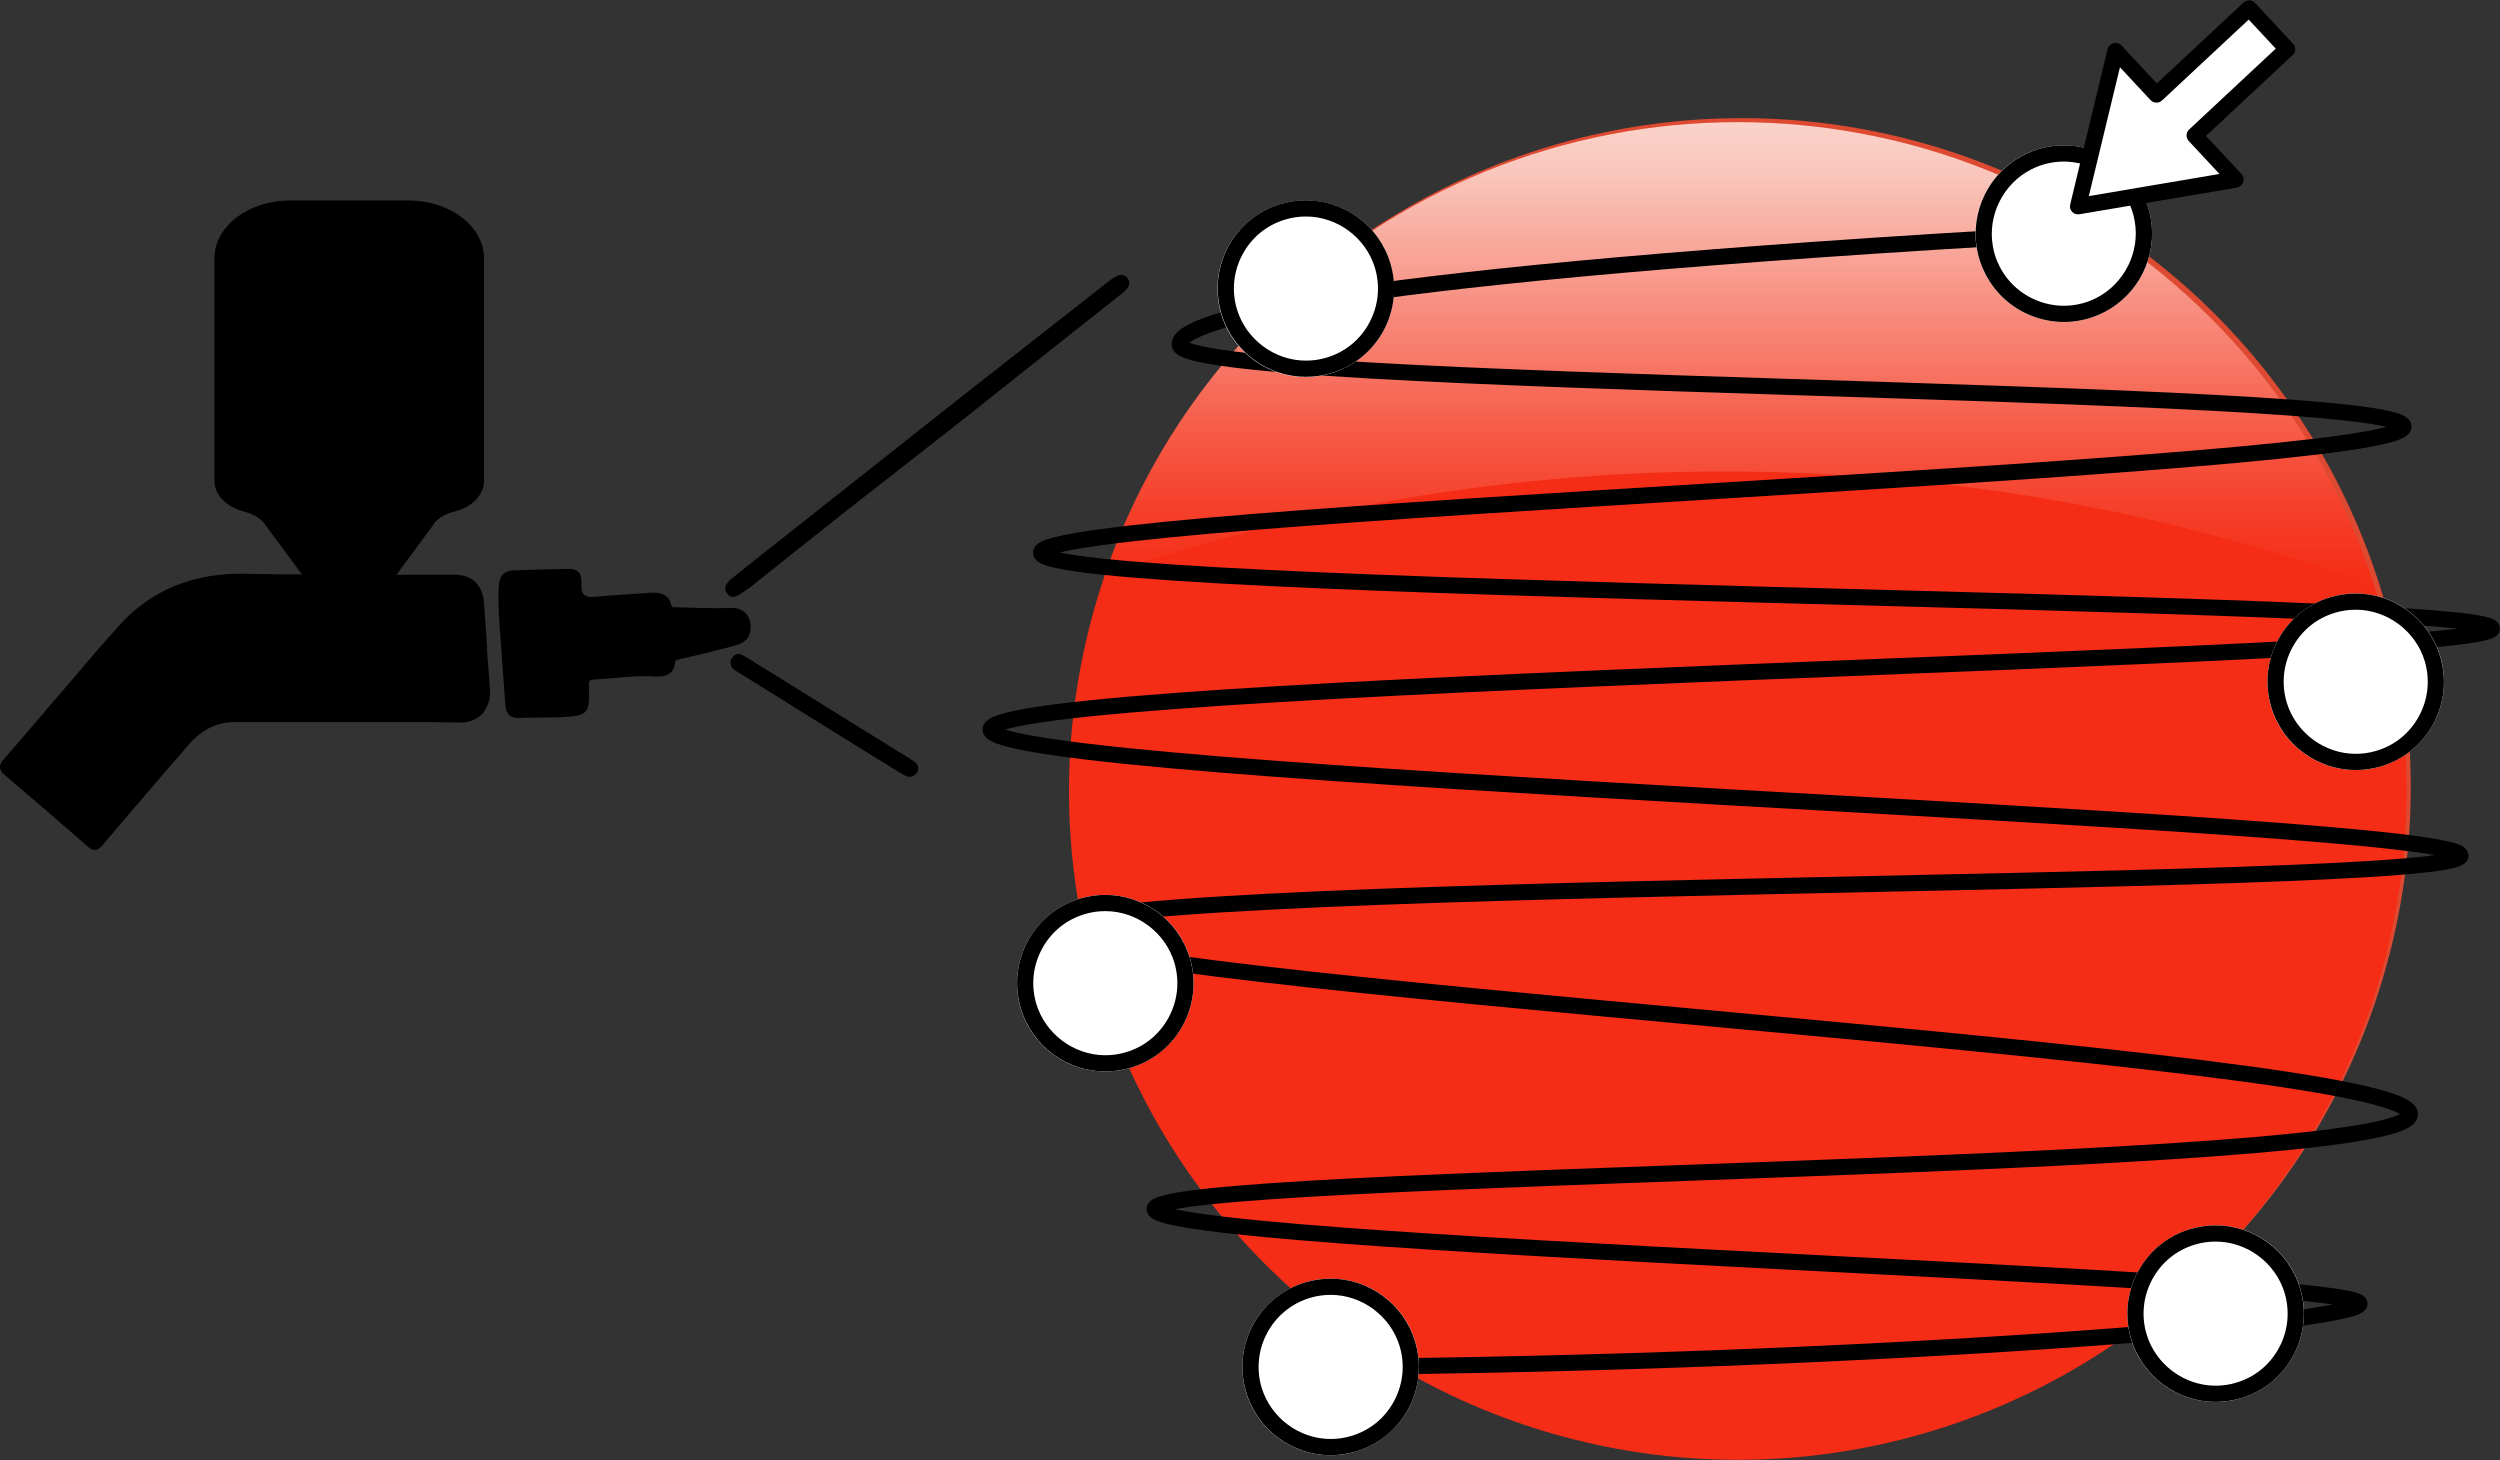 <?xml version="1.0" encoding="UTF-8"?>
<svg id="_圖層_2" data-name="圖層 2" xmlns="http://www.w3.org/2000/svg" xmlns:xlink="http://www.w3.org/1999/xlink" viewBox="0 0 155.77 90.97">
  <rect x="0" y="0" width="155.77" height="90.97" fill="#333333" stroke="none"/>
  <defs>
    <style>
      .cls-1 {
        fill: url(#_未命名漸層_134);
      }

      .cls-1, .cls-2, .cls-3, .cls-4, .cls-5, .cls-6 {
        stroke-width: 0px;
      }

      .cls-7 {
        fill: none;
        stroke: #000;
        stroke-miterlimit: 10;
      }

      .cls-3 {
        fill: #fff;
      }

      .cls-4 {
        fill: #f52d16;
      }

      .cls-5 {
        fill: #dd4931;
      }

      .cls-6 {
        fill: url(#_未命名漸層_51);
      }
    </style>
    <linearGradient id="_未命名漸層_51" data-name="未命名漸層 51" x1="-311.3" y1="-254.52" x2="-345.73" y2="-314.16" gradientTransform="translate(139.76 -384.32) rotate(-45) scale(1 -1)" gradientUnits="userSpaceOnUse">
      <stop offset="0" stop-color="#db4730"/>
      <stop offset=".08" stop-color="#d7432d"/>
      <stop offset=".65" stop-color="#c03020"/>
      <stop offset="1" stop-color="#b82a1b"/>
    </linearGradient>
    <linearGradient id="_未命名漸層_134" data-name="未命名漸層 134" x1="1259.74" y1="-337.45" x2="1280.15" y2="-317.04" gradientTransform="translate(1237.77 -644.55) rotate(135) scale(1 -1)" gradientUnits="userSpaceOnUse">
      <stop offset="0" stop-color="#fad3ca"/>
      <stop offset=".11" stop-color="#f9cbc1" stop-opacity=".97"/>
      <stop offset=".28" stop-color="#f9b5aa" stop-opacity=".89"/>
      <stop offset=".5" stop-color="#f89384" stop-opacity=".77"/>
      <stop offset=".75" stop-color="#f66350" stop-opacity=".6"/>
      <stop offset="1" stop-color="#f52d16" stop-opacity=".4"/>
    </linearGradient>
  </defs>
  <g id="_選擇焊接加工方式" data-name="選擇焊接加工方式">
    <g>
      <g>
        <circle class="cls-5" cx="108.53" cy="49.04" r="41.68"/>
        <circle class="cls-6" cx="108.53" cy="49.04" r="34.43"/>
      </g>
      <g>
        <circle class="cls-4" cx="108.28" cy="49.29" r="41.67" transform="translate(-3.14 91) rotate(-45)"/>
        <path class="cls-1" d="m108.28,29.38c-16.09-.12-29.55,3.05-39.44,6.42,1.99-5.84,5.31-11.33,9.97-15.98,16.28-16.28,42.66-16.28,58.94,0,4.84,4.84,8.22,10.57,10.19,16.66-9.99-3.6-23.5-6.99-39.66-7.1Z"/>
      </g>
      <path class="cls-7" d="m82.91,85.17c33.24-.24,64.09-2.72,64.11-3.94.02-1.7-75.1-3.59-75.08-5.9.02-2.35,78.12-2.27,78.22-5.9.11-3.78-85.02-8.08-84.9-11.4.11-3.37,88-2.5,88.05-4.72.04-2.26-91.61-4.84-91.59-7.86.02-3.05,93.57-4.33,93.55-6.29-.01-1.93-90.36-2.1-90.41-4.72-.04-2.54,84.95-5.16,84.9-7.86-.04-2.56-76.19-2.31-76.26-5.11-.04-1.62,10.38-4.35,54.87-6.87"/>
      <g>
        <g>
          <path class="cls-2" d="m30.17,40.27c.07.91.13,1.81.2,2.72.07.92-.5,1.88-1.7,1.86-2.81-.05-5.61-.02-8.42-.02-1.87,0-3.74.01-5.61.01-1.22,0-2.18.54-2.96,1.42-.81.91-4.6,5.34-5.38,6.28-.25.3-.41.35-.73.07-1.68-1.48-3.39-2.95-5.1-4.4-.34-.29-.37-.46-.07-.8,1.43-1.62,5.78-6.81,7.24-8.4,2.06-2.24,4.69-3.16,7.71-3.09,2.61.06,5.22.05,7.83.06,1.73,0,3.46-.03,5.19-.02.99,0,1.56.58,1.64,1.57.07.91.14,1.81.2,2.72,0,0-.01,0-.02,0Z"/>
          <path class="cls-2" d="m30.08,44.44s-.03.03-.04.04c-.34.36-.82.55-1.38.54-2.08-.04-4.2-.03-6.24-.03-.72,0-1.45,0-2.17,0-1.04,0-2.08,0-3.12,0-.83,0-1.66,0-2.5,0-1.09,0-2.02.45-2.84,1.37-.81.92-4.64,5.39-5.38,6.28-.13.16-.28.3-.47.32-.2.02-.36-.11-.5-.23-1.62-1.43-3.34-2.91-5.1-4.4-.17-.14-.32-.3-.34-.5-.02-.21.12-.39.25-.54.58-.65,1.65-1.91,2.79-3.24,1.68-1.97,3.59-4.21,4.46-5.16,1.99-2.16,4.62-3.22,7.84-3.14,2.13.05,4.3.05,6.39.06h1.43c.8,0,1.6,0,2.4,0,.93,0,1.86-.01,2.79,0,1.06,0,1.72.64,1.8,1.73.05.63.1,1.26.14,1.9l.07.99h-.02s.19,2.56.19,2.56c.04.55-.13,1.08-.46,1.46Zm-18.62,1.81s.06-.06.08-.09c.87-.98,1.91-1.48,3.09-1.48.83,0,1.66,0,2.5,0,1.04,0,2.08,0,3.12,0,.72,0,1.45,0,2.17,0,2.05,0,4.17-.01,6.25.03.46,0,.85-.14,1.13-.43.29-.32.44-.77.41-1.25l-.21-2.89h.02s-.05-.66-.05-.66c-.05-.63-.09-1.26-.14-1.89-.08-.92-.58-1.41-1.47-1.42-.93,0-1.86,0-2.78,0-.8,0-1.6.01-2.4.01h-1.43c-2.1,0-4.27-.01-6.4-.06-3.16-.07-5.64.92-7.58,3.03-.87.94-2.77,3.18-4.45,5.15-1.14,1.33-2.21,2.59-2.79,3.25-.12.13-.17.23-.17.29,0,.06.07.15.22.27,1.76,1.49,3.48,2.97,5.1,4.4.12.1.2.15.26.15.07,0,.17-.11.24-.2.75-.91,4.33-5.09,5.31-6.2Z"/>
        </g>
        <g>
          <path class="cls-2" d="m31.41,40.69c-.08-1.39-.24-2.77-.17-4.17.03-.55.25-.8.75-.82,1.16-.05,2.32-.07,3.49-.1.53-.01.6.38.57.76-.06.87.37,1.07,1.15.99,1.07-.11,2.16-.16,3.23-.23.53-.04,1.05-.03,1.21.64.08.32.31.26.54.26,1.67-.01,2.12.13,3.28.04.63-.05,1.07.31,1.11.93.04.64-.3,1.03-1.01,1.12-2.31.31-2.74.66-3.24.79-.19.05-.39.06-.42.33-.08.74-.58.78-1.18.75-1.25-.08-2.49.14-3.74.19-.53.02-.46.37-.45.72.05,1.46-.02,1.55-1.47,1.63-.91.05-1.81.02-2.72.06-.54.02-.68-.27-.71-.73-.06-1.05-.15-2.1-.23-3.15Z"/>
          <path class="cls-2" d="m46.48,39.86c-.2.22-.51.32-.89.42-2.29.6-2.68.65-3.22.79l-.08.02c-.18.04-.21.06-.22.16-.1.97-.91.92-1.35.9-.79-.05-1.58.02-2.36.09-.45.04-.91.08-1.37.1-.09,0-.2.02-.25.07h0c-.06.07-.05.22-.04.37v.1c.06,1.55-.09,1.72-1.62,1.8-.49.03-.98.03-1.46.03-.42,0-.84,0-1.26.03-.73.03-.85-.46-.88-.89-.05-.78-.11-1.56-.17-2.34l-.06-.81c-.02-.38-.05-.76-.08-1.14-.07-.99-.15-2.02-.09-3.04.03-.63.33-.96.91-.98,1.08-.04,2.19-.07,3.25-.09h.24c.24-.01.43.06.56.19.15.16.21.4.19.74-.02.33.03.55.16.67.14.14.4.18.81.13.78-.08,1.58-.13,2.35-.18.3-.02.6-.04.89-.06.44-.03,1.18-.08,1.39.76.03.14.07.14.29.14h.09c.51,0,2.02.09,3.27.04.37-.02.68.06.92.27.22.2.35.48.37.82.02.36-.07.66-.26.88Zm-4.63,1.07c.1-.12.25-.15.36-.18l.07-.02c.48-.13.86-.17,3.26-.8.6-.16.9-.39.86-.94-.01-.25-.1-.45-.26-.58-.16-.14-.4-.21-.67-.19-.62.05-2.78-.05-3.29-.04h-.08c-.2,0-.53.02-.63-.39-.12-.49-.41-.55-1.04-.51-.3.02-.6.04-.9.06-.77.05-1.56.09-2.33.17-.32.03-.79.05-1.08-.23-.2-.2-.29-.5-.26-.94.02-.24-.02-.4-.1-.49-.06-.07-.16-.1-.31-.09h-.24c-1.06.03-2.17.05-3.25.1-.34.01-.56.13-.59.66-.05,1,.02,2.02.09,3,.03.38.06.77.08,1.15l.06.81c.06.78.12,1.56.17,2.34.03.46.15.59.53.57.42-.02.85-.02,1.27-.03.48,0,.97,0,1.45-.03,1.34-.07,1.36-.08,1.31-1.46v-.09c-.01-.21-.03-.45.13-.62.1-.11.26-.17.48-.18.45-.02.91-.06,1.35-.1.79-.07,1.6-.14,2.41-.09.64.04.94-.04,1-.59.01-.13.06-.22.11-.28Z"/>
        </g>
        <path class="cls-2" d="m46.81,36.54c-.22.16-.4.27-.56.39-.39.3-.73.37-.96.03-.23-.33-.04-.64.32-.93.62-.5,1.24-.99,1.86-1.48,4.11-3.25,8.23-6.51,12.35-9.76,3.04-2.39,6.08-4.77,9.13-7.16.44-.35.97-.77,1.32-.28.32.46-.21.82-.67,1.18-3.2,2.52-6.38,5.06-9.57,7.59-2.41,1.9-4.84,3.78-7.26,5.68-2.01,1.58-4,3.18-5.95,4.73Z"/>
        <path class="cls-2" d="m45.54,41.44c-.06-.24,0-.41.16-.56.29-.26.53-.09.76.05,1.18.72,2.35,1.45,3.52,2.18,3.29,2.03,3.32,2.07,6.61,4.1.11.07.21.13.32.2.29.19.41.47.2.76-.2.28-.52.29-.81.11-.58-.35-1.16-.71-1.73-1.06-3.91-2.41-4.55-2.84-8.46-5.26-.23-.14-.5-.26-.57-.51Z"/>
      </g>
      <g>
        <circle class="cls-3" cx="82.91" cy="85.17" r="5.5"/>
        <path class="cls-2" d="m82.91,80.68h0c1.96,0,3.73,1.32,4.3,3.2.34,1.15.22,2.36-.35,3.42-.57,1.06-1.51,1.83-2.66,2.17-.42.13-.86.19-1.29.19-1.96,0-3.73-1.32-4.3-3.2-.71-2.37.64-4.88,3.01-5.59.42-.13.86-.19,1.29-.19m0-1.01c-.52,0-1.06.08-1.58.23-2.91.87-4.56,3.94-3.68,6.85.72,2.38,2.9,3.92,5.26,3.92.52,0,1.06-.08,1.58-.23,2.91-.87,4.56-3.94,3.68-6.85-.72-2.38-2.9-3.92-5.26-3.92h0Z"/>
      </g>
      <g>
        <circle class="cls-3" cx="138.05" cy="81.85" r="5.5"/>
        <path class="cls-2" d="m138.05,77.36h0c1.96,0,3.73,1.32,4.3,3.2.34,1.15.22,2.36-.35,3.42-.57,1.06-1.51,1.83-2.66,2.17-.42.13-.86.19-1.29.19-1.96,0-3.73-1.32-4.3-3.2-.34-1.15-.22-2.36.35-3.42.57-1.06,1.51-1.83,2.66-2.17.42-.13.86-.19,1.29-.19m0-1.01c-.52,0-1.06.08-1.58.23-2.91.87-4.56,3.94-3.68,6.85.72,2.38,2.9,3.92,5.26,3.92.52,0,1.06-.08,1.58-.23,2.91-.87,4.56-3.94,3.68-6.85-.72-2.38-2.9-3.92-5.26-3.92h0Z"/>
      </g>
      <g>
        <circle class="cls-3" cx="68.87" cy="61.26" r="5.5"/>
        <path class="cls-2" d="m68.87,56.77h0c1.96,0,3.73,1.32,4.3,3.2.34,1.15.22,2.36-.35,3.42-.57,1.06-1.51,1.83-2.66,2.17-.42.13-.86.19-1.29.19-1.96,0-3.73-1.32-4.3-3.2-.34-1.15-.22-2.36.35-3.42.57-1.06,1.51-1.83,2.66-2.17.42-.13.86-.19,1.29-.19m0-1.01c-.52,0-1.06.08-1.58.23-2.91.87-4.56,3.94-3.68,6.85.72,2.38,2.9,3.92,5.26,3.92.52,0,1.06-.08,1.58-.23,2.91-.87,4.56-3.94,3.68-6.85-.72-2.38-2.9-3.92-5.26-3.92h0Z"/>
      </g>
      <g>
        <circle class="cls-3" cx="146.78" cy="42.48" r="5.5"/>
        <path class="cls-2" d="m146.78,37.99h0c1.96,0,3.73,1.32,4.3,3.2.34,1.15.22,2.36-.35,3.42-.57,1.06-1.51,1.83-2.66,2.17-.42.13-.86.19-1.29.19-1.96,0-3.73-1.32-4.3-3.2-.34-1.15-.22-2.36.35-3.42.57-1.06,1.51-1.83,2.66-2.17.42-.13.86-.19,1.29-.19m0-1.01c-.52,0-1.06.08-1.58.23-2.91.87-4.56,3.94-3.68,6.85.72,2.38,2.9,3.92,5.26,3.92.52,0,1.06-.08,1.58-.23,2.91-.87,4.56-3.94,3.68-6.85-.72-2.38-2.9-3.92-5.26-3.92h0Z"/>
      </g>
      <g>
        <circle class="cls-3" cx="81.36" cy="17.99" r="5.5"/>
        <path class="cls-2" d="m81.37,13.49h0c1.96,0,3.73,1.32,4.3,3.2.34,1.15.22,2.36-.35,3.42-.57,1.06-1.51,1.83-2.66,2.17-.42.13-.86.19-1.29.19-1.96,0-3.73-1.32-4.3-3.2-.34-1.15-.22-2.36.35-3.42.57-1.06,1.51-1.83,2.66-2.17.42-.13.86-.19,1.29-.19m0-1.01c-.52,0-1.06.08-1.58.23-2.91.87-4.56,3.94-3.68,6.85.72,2.38,2.9,3.92,5.26,3.92.52,0,1.06-.08,1.58-.23,2.91-.87,4.56-3.94,3.68-6.85-.72-2.38-2.9-3.92-5.26-3.92h0Z"/>
      </g>
      <g>
        <circle class="cls-3" cx="128.59" cy="14.56" r="5.5"/>
        <path class="cls-2" d="m124.17,15.34h0c-.34-1.93.65-3.9,2.4-4.79,1.07-.54,2.29-.63,3.43-.25,1.14.38,2.06,1.17,2.6,2.24.2.39.34.81.41,1.24.34,1.93-.65,3.9-2.4,4.79-1.07.54-2.29.63-3.43.25-1.14-.38-2.06-1.17-2.6-2.24-.2-.39-.34-.81-.41-1.24m-.99.18c.09.52.26,1.03.51,1.52,1.37,2.71,4.67,3.8,7.38,2.43,2.22-1.12,3.35-3.54,2.94-5.87-.09-.52-.26-1.03-.51-1.52-1.37-2.71-4.67-3.8-7.38-2.43-2.22,1.12-3.35,3.54-2.94,5.87h0Z"/>
      </g>
      <g>
        <polygon class="cls-3" points="129.48 12.84 139.29 11.18 136.74 8.44 142.51 3.05 141.32 1.78 140.13 .5 134.36 5.89 131.81 3.16 129.48 12.84"/>
        <path class="cls-2" d="m143.01,2.97s0,.07,0,.11c0,.13-.06.26-.16.35l-5.4,5.04,2.21,2.37c.13.14.17.33.11.51-.06.18-.21.3-.39.34l-9.82,1.66c-.17.03-.34-.03-.45-.15-.12-.12-.16-.3-.12-.46l2.33-9.68c.04-.18.18-.32.36-.37.18-.05.37,0,.5.14l2.21,2.37,5.4-5.04c.1-.09.23-.14.36-.14.13,0,.26.06.35.16l2.38,2.55c.07.07.11.16.13.26Zm-6.77,5.56s0-.07,0-.11c0-.13.06-.26.16-.35l5.4-5.04-1.69-1.81-5.4,5.04c-.2.19-.52.18-.71-.02l-1.91-2.05-1.94,8.03,8.14-1.38-1.91-2.05c-.07-.07-.11-.16-.13-.26Z"/>
      </g>
      <path class="cls-2" d="m27.05,32.63l-3.46,4.69c-.8,1.09-2.84,1.09-3.65,0l-3.46-4.69c-.28-.38-.77-.63-1.32-.77-1.05-.27-1.8-1.02-1.8-1.91v-13.85c0-2,2.11-3.61,4.72-3.61h7.36c2.61,0,4.72,1.62,4.72,3.61v13.85c0,.89-.75,1.64-1.8,1.91-.55.14-1.04.38-1.32.77Z"/>
    </g>
  </g>
</svg>